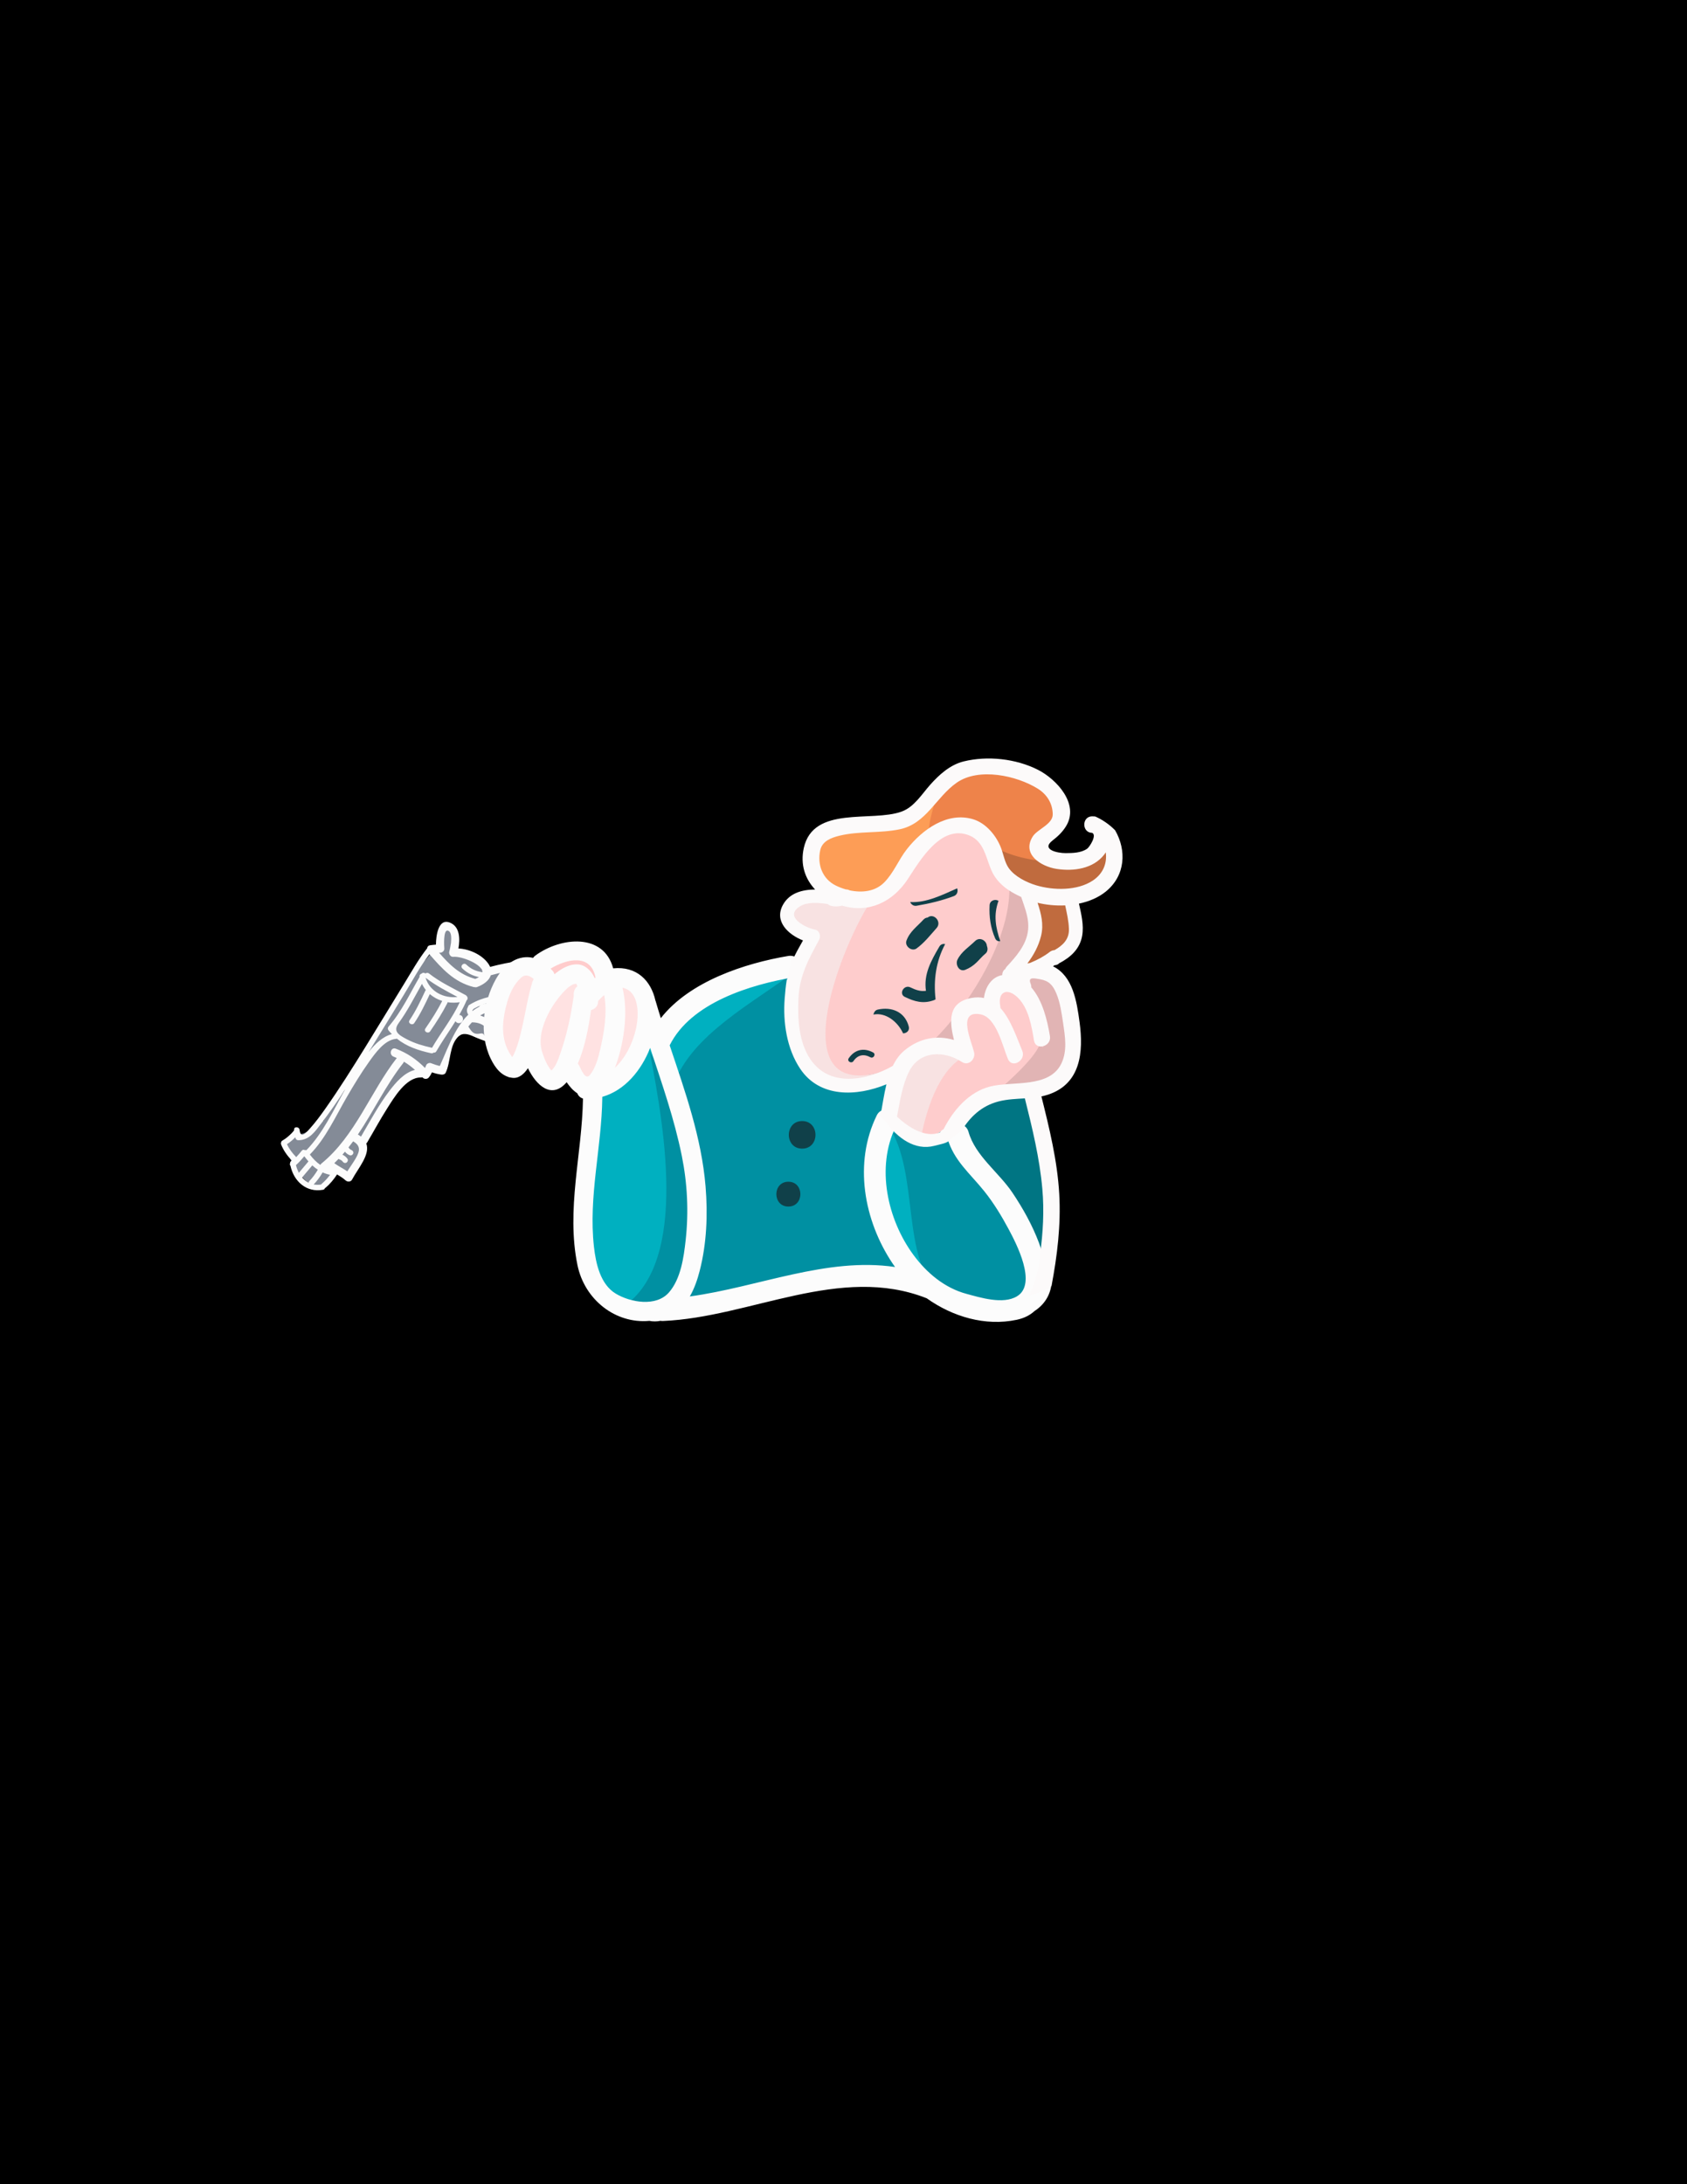 <?xml version="1.0" encoding="utf-8"?>
<!-- Generator: Adobe Illustrator 17.0.0, SVG Export Plug-In . SVG Version: 6.00 Build 0)  -->
<!DOCTYPE svg PUBLIC "-//W3C//DTD SVG 1.1//EN" "http://www.w3.org/Graphics/SVG/1.1/DTD/svg11.dtd">
<svg version="1.1" xmlns="http://www.w3.org/2000/svg" xmlns:xlink="http://www.w3.org/1999/xlink" x="0px" y="0px" width="612px"
	 height="792px" viewBox="0 0 612 792" enable-background="new 0 0 612 792" xml:space="preserve">
<g id="Слой_2">
	<rect width="612" height="792"/>
</g>
<g id="Слой_28">
</g>
<g id="Слой_29">
</g>
<g id="Слой_30">
</g>
<g id="Слой_31">
	<path fill="#848B97" d="M117.25,404.75c-1.166,1.257-2.094,3.219-2.603,5.27c2.11,0.271,2.061,0.029,3.835-0.164
		c0.748-2.871-1.029-2.697-1.732-4.356"/>
	<path fill="#848B97" d="M183.25,350.75c-3.925,0.177-7.651,1.644-10.529,4.232c1.613,2.783,3.219,5.668,4.772,8.192
		c1.9-3.838,3.716-7.863,5.257-11.424"/>
	<path fill="#848B97" d="M117,426c-1.492,1.576-3.198,1.089-2.706,4.206c2.929-0.132,2.917-0.237,5.179-2.408
		c-1.02-0.518-2.39-0.864-3.223-1.548"/>
</g>
<g id="Слой_32">
	<path fill="#848B97" d="M126.167,420.239c-2.047-5.498-9.036-8.095-11.487-13.2c-1.897,2.611-4.582,5.123-7.68,3.841
		c-6.886,1.451-1.441,10.238,1.001,13.858c5.189,7.691,9.37,5.459,13.971-0.876c1.995-2.747,4.275-3.619,3.362-6.623"/>
</g>
<g id="Слой_33">
	<path fill="#848B97" d="M138.243,373.825c4.795,3.813,19.077,4.891,18.833,11.662c-0.192,5.32-5.573,3.867-8.829,5.792
		c-5.739,3.392-10.691,12.751-13.642,18.675c-2.998,6.019-4.059,11.937-7.979,17.565c-7.735-5.638-14.971-10.686-9.02-21.694
		c3.409-6.306,8.303-10.825,12-16.666c3.213-5.076,4.944-10.835,8.638-14.834"/>
</g>
<g id="Слой_34">
	<path fill="#848B97" d="M160.667,337.536c-2.416,10.151-15.864,16.572-17.141,28.641c3.033,0.044,32.639-12.025,31.652-16.137
		c-0.645-2.686-9.267-2.671-11.141-5.383c-2.008-2.906,2.779-6.065-2.379-7.975c-0.378,0.516-0.684,0.999-1.158,1.354"/>
</g>
<g id="Слой_35">
	<path fill="#848B97" d="M177.439,371.764c-1.594-5.968,0.163-12.636,1.388-18.3c-2.145-0.686-3.519-0.714-4.844-2.916
		c-13.145,6.57-27.534,6.896-34.536,18.678c-5.127,8.628-1.86,10.148,6.443,15.483c7.796,5.009,13.214,5.542,16.675-1.797
		c0.042-0.41,0.092-0.819,0.125-1.232c0.048-0.599-0.05-1.25,0.104-1.835c0.318-1.21,1.217-1.844,1.936-2.79
		c0.092-0.121,0.194-0.23,0.3-0.332c0.121-0.185,0.262-0.37,0.445-0.553c0.336-0.336,0.795-0.535,1.318-0.647
		c0.054-0.148,0.129-0.285,0.217-0.415c0.016-0.024,0.032-0.048,0.05-0.072c0.096-0.127,0.204-0.245,0.335-0.343
		c0.004-0.003,0.008-0.004,0.012-0.007c0.123-0.09,0.267-0.159,0.421-0.215c0.04-0.015,0.08-0.028,0.123-0.04
		c0.169-0.048,0.349-0.082,0.552-0.082c0.171,0,0.327,0.022,0.474,0.057c0.04,0.01,0.075,0.025,0.114,0.037
		c0.106,0.032,0.206,0.07,0.299,0.119c0.024,0.013,0.047,0.027,0.07,0.041c0.015,0,0.029-0.004,0.044-0.004
		c1.361,0.04,2.397,0.612,3.343,1.556c0.014,0.014,0.024,0.031,0.037,0.046c0.696,0.146,1.405,0.21,2.12,0.148
		c1.381-0.12,1.972,1.043,1.789,2.114c0.128,0.088,0.257,0.173,0.382,0.269c0.071,0.045,0.137,0.095,0.198,0.149
		c0.016,0.013,0.034,0.024,0.05,0.037c0.038,0.032,0.061,0.066,0.095,0.099c0.009,0.01,0.02,0.019,0.029,0.03
		c0.397,0.393,0.543,0.84,0.498,1.27c1.465,1.641,2.822,3.427,4.546,4.71c0.114,0.085,0.191,0.187,0.279,0.283
		C184.756,381.154,178.649,376.295,177.439,371.764z"/>
</g>
<g id="Слой_21">
	<path fill="#FCFCFC" d="M166.5,368c-1.935,0-1.935,3,0,3S168.435,368,166.5,368z"/>
	<path fill="#FCFCFC" d="M207.5,368.75c-0.013-0.211-0.089-0.374-0.188-0.516c-0.036-0.063-0.086-0.115-0.137-0.169
		c-0.015-0.014-0.027-0.032-0.043-0.044c-0.116-0.107-0.252-0.195-0.432-0.231c-0.062-0.053-0.111-0.112-0.195-0.154
		c-10.979-5.518-24.87-10.203-36.259-3.25c-0.3,0.183-0.432,0.445-0.46,0.715c-0.665,0.966-0.448,2.182,0.314,3.124
		c0.07,0.311,0.261,0.599,0.634,0.739c4.607,1.719,9.042,3.734,13.204,6.364c3.329,4.684,6.201,9.803,11.307,12.785
		c0.704,0.411,1.362-0.126,1.474-0.741C202.842,383.126,207.961,376.523,207.5,368.75z M203.664,368.483
		c-1.271-0.013-2.542-0.03-3.812-0.049c-0.045-0.562-0.075-1.127-0.087-1.696C201.099,367.291,202.393,367.881,203.664,368.483z
		 M197.809,365.951c-0.028,0.094-0.059,0.185-0.059,0.299c0.005,0.721,0.039,1.439,0.091,2.156c-0.747-0.011-1.494-0.019-2.24-0.026
		c-0.197-1.123-0.373-2.25-0.508-3.385C196.006,365.291,196.912,365.612,197.809,365.951z M193.183,365.713
		c0.117,0.888,0.271,1.769,0.422,2.651c-1.322-0.005-2.643,0.007-3.964,0.029c-0.143-0.876-0.286-1.751-0.426-2.627
		c1.262-0.01,2.523-0.016,3.785-0.016C193.07,365.75,193.12,365.724,193.183,365.713z M190.537,363.755
		c-0.543,0.002-1.087,0.009-1.63,0.014c-0.018-0.119-0.037-0.237-0.055-0.356C189.415,363.511,189.977,363.632,190.537,363.755z
		 M187.63,368.437c-0.476,0.015-0.952,0.039-1.428,0.059c-0.041-0.895-0.103-1.787-0.204-2.676c0.4-0.01,0.801-0.024,1.201-0.031
		C187.339,366.671,187.486,367.554,187.63,368.437z M186.802,363.123c0.031,0.225,0.068,0.448,0.101,0.673
		c-0.392,0.008-0.783,0.02-1.175,0.031c-0.045-0.282-0.085-0.564-0.134-0.845C185.996,363.012,186.399,363.076,186.802,363.123z
		 M195.434,385.836c-4.297-2.873-6.865-7.443-9.82-11.59c-0.08-0.113-0.174-0.197-0.273-0.264c-0.076-0.129-0.183-0.247-0.336-0.344
		c-4.149-2.63-8.582-4.644-13.163-6.38c-0.041-0.072-0.07-0.145-0.135-0.213c-0.444-0.465-0.496-0.686,0-1.086
		c0.06-0.048,0.088-0.116,0.129-0.177c3.702-2.106,7.681-2.925,11.722-2.887c0.063,0.333,0.113,0.666,0.168,0.999
		c-0.742,0.031-1.484,0.062-2.226,0.107c-1.281,0.079-1.289,2.08,0,2c0.835-0.052,1.67-0.089,2.505-0.121
		c0.103,0.902,0.164,1.809,0.203,2.719c-0.736,0.045-1.472,0.09-2.208,0.152c-1.275,0.108-1.286,2.109,0,2
		c0.907-0.077,1.815-0.137,2.723-0.188c0.359,0.205,0.834,0.191,1.163-0.054c0.688-0.031,1.376-0.064,2.064-0.083
		c0.206,1.279,0.409,2.558,0.586,3.841c0.176,1.273,2.103,0.729,1.929-0.532c-0.155-1.118-0.33-2.233-0.507-3.347
		c1.335-0.02,2.671-0.028,4.006-0.021c0.381,1.966,0.805,3.925,1.228,5.885H190.5c-1.29,0-1.29,2,0,2h5.112
		c0.141,0.672,0.291,1.342,0.424,2.016c0.25,1.265,2.177,0.728,1.929-0.532c-0.098-0.496-0.212-0.989-0.315-1.484h2.101
		c1.29,0,1.29-2,0-2h-2.526c-0.427-1.954-0.861-3.907-1.25-5.867c0.702,0.008,1.405,0.016,2.107,0.026
		c0.159,0.966,0.372,1.923,0.704,2.857c0.429,1.206,2.362,0.687,1.929-0.532c-0.269-0.756-0.449-1.523-0.592-2.296
		c1.785,0.027,3.571,0.053,5.357,0.062C205.106,376.911,200.642,382.291,195.434,385.836z"/>
	<path fill="#FCFCFC" d="M181.183,375.031c-0.793,0.032-1.198,0.816-0.863,1.505c1.166,2.399,2.544,6.069,1.289,8.609
		c0.852,0.772,0.509,2.058-0.355,2.723c0.048,0.176,0.079,0.357,0.087,0.54c0.097-0.054,0.193-0.107,0.29-0.168
		c3.703-2.34,2.596-7.499,1.115-11.142c6.124,0.831,4.012,8.598,0.312,12.291c0.028,0.02,0.056,0.041,0.084,0.061
		c0.285,0.206,0.572,0.41,0.853,0.621c0.24,0.181,0.475,0.365,0.71,0.551c0.067-0.063,0.141-0.126,0.205-0.189
		C190.096,385.293,190.532,374.649,181.183,375.031z"/>
	<path fill="#FCFCFC" d="M227.241,376.441c-2.056-4.181-6.953-4.845-10.883-3.377c2.194-4.037,3.606-8.565,4.271-13.212
		c0.027-0.192,0.015-0.369-0.016-0.537c-0.045-0.535-0.326-1.046-0.867-1.256c-9.792-12.898-27.757-11.182-41.94-7.461
		c-0.174-0.393-0.392-0.794-0.686-1.208c-2.265-3.188-6.772-5.264-10.809-5.475c0.629-3.513,0.52-7.929-3.104-9.376
		c-4.174-1.666-5.022,4.626-5.062,7.988c-0.699,0.052-1.396,0.124-2.11,0.231c-0.703,0.105-1.033,0.565-1.078,1.088
		c-3.168,4.002-5.704,8.588-8.369,12.919c-4.747,7.716-9.43,15.472-14.205,23.171c-4.627,7.46-9.31,14.902-14.367,22.081
		c-1.744,2.475-3.549,4.921-5.571,7.178c-1.498,1.672-3.384,3.825-3.76,0.51c-0.144-1.266-2.146-1.28-2,0
		c0.006,0.051,0.011,0.093,0.016,0.141c-1.154,1.526-2.623,2.78-4.271,3.745c-0.323,0.189-0.452,0.47-0.467,0.756
		c-0.068,0.178-0.089,0.382,0.007,0.623c0.878,2.22,2.266,4.143,3.923,5.848c-0.379,0.16-0.677,0.514-0.667,1
		c-0.15,0.312-0.06,0.643,0.146,0.903c1.222,5.641,5.788,9.807,11.829,8.697c0.399-0.073,0.602-0.321,0.677-0.61
		c0.089-0.04,0.18-0.075,0.264-0.147c1.621-1.379,2.971-3.033,4.138-4.807c1.084,0.643,2.151,1.311,3.094,2.16
		c0.69,0.621,1.883,0.589,2.356-0.304c2.15-4.057,6.669-9.041,5.147-13.091c0.13-0.107,0.251-0.237,0.353-0.409
		c2.415-4.083,4.659-8.256,7.208-12.26c2.482-3.899,6.861-11.363,12.247-11.247c0.206,0.004,0.385-0.032,0.547-0.089
		c0.047,0.051,0.096,0.098,0.142,0.149c0.521,0.582,1.601,0.589,2.121,0c0.525-0.595,0.888-1.245,1.217-1.929
		c1.078,0.373,2.128,0.651,3.323,0.814c0.576,0.079,1.239-0.035,1.588-0.553c2.008-4.034,1.253-10.076,4.733-13.306
		c1.618-1.502,3.757-0.722,5.486,0.064c0.764,0.347,1.544,0.662,2.33,0.961c0.008-0.001,0.015-0.001,0.023-0.003
		c0.004,0.006,0.008,0.01,0.012,0.016c1.89,0.718,3.812,1.368,5.678,2.141c0.933-4.939-1.897-9.209-6.678-10.092
		c0.814-0.605,1.685-1.109,2.625-1.479c0.279-0.11,0.489-0.278,0.648-0.474c12.207-2.759,15.975,13.875,25.636,18.293
		c0.217,0.144,0.487,0.235,0.817,0.235c0.13,0,0.249-0.016,0.362-0.041c0.208-0.007,0.425-0.057,0.645-0.164
		c2.394-1.162,4.51-2.637,6.374-4.345c-0.513,6.857,7.918,11.796,14.04,7.343C228.051,385.557,229.219,380.463,227.241,376.441z
		 M159.683,345.453c0.767-0.007,1.567-0.679,1.5-1.5c-0.057-0.704-0.422-6.868,1.226-6.522c2.286,0.479,0.883,6.494,0.577,7.624
		c-0.234,0.865,0.456,2.003,1.446,1.899c3.062-0.322,10.751,2.79,10.6,5.618c-0.105-0.054-0.217-0.101-0.35-0.118
		c-2.114-0.274-4.013-1.236-5.543-2.707c-0.93-0.893-2.346,0.519-1.414,1.414c1.716,1.649,3.745,2.681,6.03,3.138
		c-0.364,0.228-0.805,0.449-1.348,0.657c-5.729-1.52-9.432-5.276-13.12-9.494C159.42,345.462,159.551,345.45,159.683,345.453z
		 M104.112,414.887c1.106-0.724,2.116-1.565,3.022-2.517c0.027,0.111,0.054,0.222,0.085,0.348c0.108,0.43,0.528,0.734,0.964,0.734
		c4.056,0,6.118-3.169,8.472-6.235c3.037-3.957,5.858-8.082,8.587-12.266c-4.24,7.607-8.143,16.049-14.121,22.136
		c-0.185-0.084-0.386-0.097-0.579-0.067c-0.333-0.187-0.746-0.173-1.066,0.225c-0.647,0.805-1.317,1.593-2.023,2.347
		c-0.025-0.032-0.033-0.066-0.063-0.097C106.068,418.149,104.888,416.619,104.112,414.887z M108.431,425.253
		c-0.463-0.856-0.824-1.791-1.066-2.771c1.095-0.99,2.091-2.085,3.032-3.223c0.477,0.656,0.983,1.276,1.507,1.871
		C110.749,422.507,109.584,423.875,108.431,425.253z M111.958,428.844c-0.902-0.463-1.7-1.104-2.371-1.891
		c0.017-0.018,0.037-0.023,0.054-0.043c1.211-1.451,2.439-2.889,3.653-4.338c0.63,0.583,1.299,1.109,2.005,1.574
		c-0.882,1.479-1.857,2.862-3.073,4.1C112.042,428.433,111.974,428.64,111.958,428.844z M116.726,429.246
		c-0.096,0.082-0.151,0.171-0.204,0.261c-0.973,0.162-1.875,0.133-2.717-0.029c1.263-1.319,2.309-2.791,3.24-4.357
		c0.843,0.386,1.74,0.683,2.698,0.873C118.856,427.18,117.864,428.278,116.726,429.246z M129.098,419.94
		c-0.943,1.658-2.093,3.181-3.104,4.794c-1.54-1.047-3.214-1.862-4.729-2.957c0.534-0.508,1.047-1.033,1.556-1.562
		c0.095,0.082,0.207,0.154,0.347,0.202c0.481,0.164,0.855,0.363,1.152,0.79c0.311,0.447,0.87,0.651,1.368,0.359
		c0.442-0.259,0.671-0.92,0.359-1.368c-0.498-0.716-1.09-1.169-1.834-1.499c0.317-0.357,0.614-0.729,0.923-1.093
		c0.461,0.579,1.054,1.038,1.782,1.311c0.511,0.191,1.095-0.208,1.23-0.698c0.154-0.561-0.188-1.039-0.698-1.23
		c-0.417-0.156-0.815-0.546-1.004-0.961c0.567-0.714,1.125-1.436,1.662-2.174C130.904,415.446,130.572,417.348,129.098,419.94z
		 M141.249,395.577c-3.943,5.215-6.99,10.951-10.29,16.569c-0.331-0.26-0.705-0.513-1.123-0.758
		c5.698-8.441,10.149-17.9,16.408-25.874c0.138-0.175,0.227-0.36,0.281-0.546c1.438,0.859,2.761,1.867,4.018,2.983
		C146.646,388.907,143.557,392.524,141.249,395.577z M178.02,377.848c-0.939-0.747-1.829-1.474-2.473-2.65
		c-0.223-0.406-0.698-0.555-1.129-0.46c-2.652,0.584-3.336-0.676-4.514-2.496c0.413-0.545,0.85-1.054,1.302-1.539
		C175.672,370.648,178.416,373.798,178.02,377.848z M203.032,382.33c-10.566-5.403-13.528-22.41-28.248-18.074
		c-0.482,0.142-0.781,0.444-0.933,0.802c-7.672,3.862-10.913,14.024-14.293,21.468c-1.098-0.242-2.119-0.585-3.226-1.02
		c-0.568-0.224-1.444,0.129-1.694,0.689c-0.151,0.339-0.295,0.701-0.451,1.058c-3.048-3.084-6.448-5.432-10.605-6.997
		c-1.814-0.683-2.59,2.218-0.797,2.893c0.396,0.149,0.777,0.317,1.157,0.484c-9.576,12.316-15.007,28.213-27.319,38.259
		c-0.196,0.16-0.328,0.336-0.409,0.517c-1.456-0.992-2.706-2.313-3.812-3.77c5.734-5.785,9.387-13.93,13.431-20.878
		c2.525-4.338,5.125-8.636,8.043-12.723c2.203-3.085,5.626-7.989,9.806-8.336c0.108-0.009,0.193-0.048,0.283-0.082
		c3.542,2.846,7.779,4.274,12.451,5.296c0.37,0.081,0.666-0.04,0.884-0.243c0.363,0.071,0.755-0.049,0.995-0.467
		c3.589-6.237,8.157-11.802,10.977-18.467c0.515-0.403,0.443-1.201,0.009-1.584c-0.08-0.12-0.187-0.231-0.345-0.317
		c-4.51-2.477-9.232-4.645-13.298-7.844c-0.439-0.346-0.956-0.266-1.316-0.004c-0.38-0.314-0.956-0.376-1.347,0.034
		c-0.481,0.13-0.897,0.563-0.759,1.193c0.001,0.003,0.002,0.006,0.003,0.009c-3.579,6.139-6.54,12.609-11.245,18.018
		c-0.385,0.443-0.364,0.969,0,1.414c0.382,0.467,0.779,0.9,1.184,1.316c-3.248,0.851-6.028,3.454-8.393,6.484
		c4.26-6.848,8.456-13.735,12.663-20.615c3.01-4.922,5.846-10.222,9.367-14.841c4.587,5.294,8.911,10.088,15.986,11.895
		c0.15,0.038,0.291,0.048,0.426,0.046c0.251,0.077,0.543,0.075,0.871-0.046c2.346-0.868,4.372-2.344,4.972-4.264
		c12.968-3.48,30.6-5.9,39.509,6.476C216.016,369.352,211.571,377.89,203.032,382.33z M154.484,358.977
		c-0.058,0.067-0.12,0.126-0.165,0.221c-1.723,3.69-3.463,7.369-5.75,10.75c-0.725,1.072,1.009,2.071,1.727,1.009
		c2.235-3.304,3.947-6.894,5.632-10.499c1.301,1.129,2.842,1.968,4.505,2.494c-1.791,3.481-3.894,6.774-6.113,9.996
		c-0.734,1.065,1.001,2.064,1.727,1.009c2.274-3.301,4.431-6.674,6.25-10.25c0.052-0.101,0.065-0.199,0.083-0.297
		c1.443,0.234,2.937,0.224,4.419-0.005c-2.734,5.873-6.82,10.944-10.073,16.533c-3.185-0.705-6.21-1.567-9.124-3.092
		c-3.139-1.643-5.121-2.945-2.948-5.924c3.257-4.465,5.716-9.393,8.426-14.186C153.468,357.55,153.939,358.299,154.484,358.977z
		 M154.384,354.527c3.588,2.792,7.602,4.851,11.591,6.983C160.958,362.081,155.942,359.575,154.384,354.527z M215.808,378.013
		c-0.661-0.34-1.052-0.942-1.603-1.484c0.244-0.338,0.474-0.685,0.704-1.033c0.294,0.37,0.595,0.734,0.879,1.115
		C216.172,377.129,216.071,377.573,215.808,378.013z M221.597,387.542c-5.682,2.388-10.929-3.442-8.7-8.823
		c0.089-0.215,0.097-0.408,0.05-0.573c0.01-0.012,0.02-0.022,0.03-0.034c0.519,0.506,0.948,1.024,1.492,1.424
		c-0.01,0.057-0.036,0.103-0.037,0.167c-0.039,2.414,0.579,6.054,3.703,6.02c2.088-0.023,4.053-1.754,4.949-3.536
		c0.616-1.226,0.834-2.762,0.019-3.957c-1.122-1.646-3.327-1.98-5.17-2.026c-0.026-0.001-0.044,0.011-0.069,0.012
		c-0.19-0.465-0.499-0.884-0.835-1.286c3.563-1.432,7.427-0.35,8.901,3.463C227.277,381.875,224.877,386.163,221.597,387.542z
		 M216.445,380.143c0.229-0.066,0.426-0.206,0.602-0.436c0.362-0.473,0.677-0.976,0.86-1.511c0.01,0,0.016,0.006,0.026,0.006
		c0.889,0.022,1.346,0.052,2.195,0.303c0.116,0.034,0.229,0.076,0.342,0.119c0.026,0.015,0.232,0.105,0.279,0.13
		c0.111,0.058,0.217,0.125,0.321,0.195c0.006,0.004,0.015,0.011,0.023,0.017c0.045,0.038,0.089,0.076,0.131,0.116
		c0.05,0.047,0.094,0.1,0.139,0.152c0.03,0.044,0.098,0.135,0.121,0.175c0.02,0.034,0.038,0.07,0.055,0.105
		c0.035,0.095,0.063,0.193,0.086,0.292c0.004,0.019,0.006,0.027,0.01,0.04c0.001,0.01,0,0.015,0.002,0.03
		c0.008,0.098,0.007,0.197,0.004,0.295c-0.001,0.033-0.008,0.101-0.015,0.157c-0.017,0.094-0.036,0.188-0.06,0.281
		c-0.027,0.103-0.06,0.204-0.095,0.304c-0.014,0.04-0.03,0.08-0.045,0.12c-0.099,0.22-0.217,0.431-0.345,0.635
		c-0.061,0.097-0.127,0.192-0.193,0.286c-0.012,0.017-0.024,0.033-0.036,0.049c-0.019,0.024-0.042,0.053-0.056,0.071
		c-0.16,0.196-0.335,0.38-0.517,0.556c-0.084,0.081-0.171,0.158-0.259,0.234c-0.041,0.035-0.082,0.069-0.124,0.103
		c-0.192,0.144-0.394,0.274-0.603,0.392c-0.095,0.054-0.193,0.103-0.292,0.15c-0.019,0.009-0.028,0.014-0.039,0.019
		c-0.017,0.006-0.036,0.013-0.066,0.024c-0.199,0.075-0.406,0.127-0.615,0.164c-0.015,0.001-0.027,0.001-0.049,0.003
		c-0.095,0.006-0.191,0.005-0.286,0c-0.017-0.001-0.023-0.001-0.036-0.001c-0.009-0.002-0.012-0.003-0.024-0.005
		c-0.092-0.018-0.181-0.045-0.27-0.075c-0.002-0.001-0.002-0.001-0.004-0.001c-0.015-0.009-0.031-0.018-0.058-0.032
		c-0.051-0.027-0.097-0.062-0.145-0.094c-0.039-0.034-0.131-0.11-0.165-0.145c-0.035-0.035-0.067-0.072-0.099-0.109
		c-0.066-0.092-0.125-0.188-0.18-0.286c-0.021-0.036-0.082-0.168-0.114-0.233c-0.104-0.261-0.184-0.532-0.247-0.805
		c-0.039-0.169-0.068-0.34-0.095-0.51c-0.002-0.011-0.002-0.013-0.004-0.022c-0.002-0.016-0.004-0.042-0.009-0.083
		c-0.011-0.098-0.019-0.196-0.028-0.294C216.444,380.73,216.447,380.437,216.445,380.143z"/>
</g>
<g id="Слой_37">
	<path fill="#FFCCCC" d="M200,346.5c-11.774,9.823,8.851,20.785,17.384,12.75c10.528-9.914-10.676-14.531-18.884-12.75"/>
</g>
<g id="Слой_38">
	<path fill="#FFE2E2" d="M194.5,351.5c-20.396-1.996-18.734,39.653-4.004,32.443c9.551,7.841,27.794,14.562,38.626,2.691
		c10.858-11.9,5.558-40.849-14.645-29.574c-5.761-2.044-14.022-3.495-19.976-5.06"/>
</g>
<g id="Слой_22">
	<path fill="#007583" d="M341,398.5c-13.115,19.07,16.022,63.516,38.913,58.915c5.46-19.862,0.077-52.94-10.863-69.961
		c-10.869,3.575-23.686,8.363-33.55,13.546"/>
</g>
<g id="Слой_23">
	<path fill="#00B0C0" d="M324.5,406.5c11.492,17.337,16.413,36.153,10.21,56.488c-47.088-1.537-33.461-87.47-8.21-54.988"/>
</g>
<g id="Слой_24">
	<path fill="#0090A2" d="M322.5,408.5c11.184,17.378,4.109,47.177,18.391,61.085c17.473,17.017,37.29,2.867,32.26-19.223
		c-4.582-20.124-23.17-28.692-34.297-43.323c-4.807,3.403-13.786,3.5-15.353,3.961"/>
</g>
<g id="Слой_26">
	<path fill="#0090A2" d="M328.468,460.398c-19.296-18.898-8.571-57.892-1.392-80.805c-15.712-10.382-26.125-21.108-45.076-28.405
		l1.5-2.03c-18.077,4.519-35.013,12.312-42.998,29.433c-5.705,12.231-16.734,76.873-5.86,90.191
		c5.285,6.474,19.412,6.949,34.618,5.108c0.117-0.387,0.361-0.751,0.782-1.03c4.377-2.901,9.54-3.136,14.628-2.832
		c0.019-0.936,0.628-1.881,1.831-1.927c6.304-0.24,12.82-3.167,19.108-1.666c3.603-0.984,6.663-1.888,8.928-2.596
		c4.495-1.405,9.733-0.732,14.48-1.623C328.824,461.994,328.076,460.671,328.468,460.398z"/>
</g>
<g id="Слой_27">
	<path fill="#00B0C0" d="M288,352.5c-14.313,10.927-37.126,22.565-43.639,40.836C225.056,366.627,265.216,355.714,285,354.5"/>
</g>
<g id="Слой_18">
	<path fill="#00B0C0" d="M235.574,375.725c-3.887,3.66-8.19,7.888-10.574,12.775l0.5,0.5c-7.742,3.481-12.356,11.75-14.483,21.886
		c0.334,0.405,0.497,0.955,0.314,1.619c-1.614,5.828-0.518,11.567-0.432,17.495c0.013,0.874-0.465,1.43-1.083,1.68
		c2.09,30.419,19.23,60.985,39.196,35.332C264.556,447.039,246.683,393.365,235.574,375.725z"/>
</g>
<g id="Слой_25">
	<path fill="#0090A2" d="M235,377.5c4.491,24.22,15.644,76.314-6.947,94.875c29.144,19.547,37.883-22.016,36.336-43.88
		c-2.412-34.07-20.099-26.368-29.889-49.995"/>
</g>
<g id="Слой_20">
	<path fill="#104049" d="M291,406.5c-6.449,0-6.449,10,0,10S297.449,406.5,291,406.5z"/>
	<path fill="#104049" d="M286,428.5c-5.804,0-5.804,9,0,9S291.804,428.5,286,428.5z"/>
	<path fill="#FCFCFC" d="M381.5,463c-0.108-1.59-1.065-2.608-2.235-3.072c-0.418-3.244-1.294-6.453-2.335-9.22
		c-2.425-6.449-5.813-12.521-9.646-18.232c-4.971-7.407-13.47-13.354-15.928-22.04c-1.402-4.956-9.122-2.847-7.714,2.127
		c2.342,8.278,8.317,12.974,13.48,19.445c3.377,4.232,6.238,8.934,8.786,13.7c2.769,5.18,10.463,19.853,3.03,24.337
		c-5.049,3.046-13.268,0.476-18.376-0.903c-7.899-2.132-14.37-7.579-19.161-14.067c-9.479-12.837-13.684-31.757-6.448-46.557
		c2.257-4.615-4.642-8.672-6.908-4.038c-8.434,17.25-4.671,38.047,5.732,53.614c0.3,0.448,0.609,0.893,0.926,1.332
		c-24.767-3.677-49.602,7.277-74.453,10.673c1.693-2.931,2.808-6.277,3.593-9.336c2.539-9.899,2.952-20.421,2.117-30.556
		c-1.458-17.684-7.418-34.415-13.02-51.169c0.004-0.008,0.009-0.013,0.013-0.021c7.702-15.462,29.335-22.003,45.109-24.662
		c5.079-0.856,2.918-8.564-2.127-7.714c-15.687,2.643-35.745,9.169-46.205,22.54c-0.639-2.034-1.265-4.071-1.857-6.113
		c-0.027-0.092-0.069-0.165-0.101-0.251c-1.612-7.267-6.804-12.547-15.324-11.686c-3.446-12.873-18.955-11.424-28.217-4.654
		c-0.348,0.254-0.611,0.547-0.833,0.854c-5.091-1.195-10.183,1.805-13.492,7.688c-4.732,8.411-6.16,20.003-1.918,28.81
		c1.636,3.398,3.983,6.548,7.928,7.003c2.4,0.277,4.282-1.5,5.606-3.498c2.997,6.228,8.589,11.449,14.044,5.084
		c1.055,1.556,2.332,3.027,3.843,3.998c0.358,0.884,1.051,1.621,2.081,1.927c-0.315,20.232-6.157,40.119-2.007,60.371
		c2.586,12.622,13.856,21.382,26.093,20.237c1.363,0.267,2.724,0.262,4.035-0.018c0.277,0.049,0.568,0.078,0.887,0.065
		c31.684-1.317,64.315-20.64,95.681-8.237c9.445,6.71,21.265,10.219,32.656,7.802c2.752-0.584,4.861-1.697,6.457-3.172
		C379.4,472.743,381.866,468.371,381.5,463z M193.125,356.07c-1.73,5.723-2.568,11.715-3.961,17.526
		c-0.659,2.747-1.366,5.573-2.513,8.163c-0.234,0.528-0.498,1.055-0.818,1.54c-0.094-0.12-0.2-0.26-0.33-0.442
		c-4.158-5.814-3.359-13.195-1.443-19.686c0.941-3.187,2.455-6.323,4.91-8.607c1.614-1.503,3.282-0.753,4.679,0.454
		C193.436,355.319,193.249,355.658,193.125,356.07z M225.82,358.16c2.973,0.596,4.531,2.938,5.162,5.904
		c0.015,0.277,0.055,0.564,0.143,0.867c0.011,0.036,0.022,0.073,0.032,0.109c0.365,2.59,0.112,5.536-0.487,8.185
		c-1.129,4.994-3.727,10.36-7.609,13.978C226.294,378.88,228.043,367.188,225.82,358.16z M216.038,354.479
		c-0.101,0.067-0.209,0.126-0.308,0.196c-0.675-1.554-1.692-2.935-3.222-3.99c-3.471-2.391-8.066-0.089-10.877,2.177
		c-0.156,0.126-0.306,0.267-0.46,0.397c-0.142-0.422-0.359-0.839-0.697-1.235c-0.242-0.283-0.486-0.55-0.732-0.807
		C205.802,347.597,214.369,345.771,216.038,354.479z M208.152,360.962c-0.006,0.039-0.022,0.068-0.027,0.107
		c-0.939,6.985-2.45,13.979-4.764,20.641c-0.67,1.93-1.615,4.991-3.308,6.428c-0.134-0.109-0.342-0.31-0.638-0.729
		c-1.261-1.791-2.109-3.959-2.757-6.033c-2.101-6.726,2.306-15.141,6.463-20.178c1.281-1.552,3.664-4.289,5.67-4.465
		c0.323-0.028,0.246-0.135,0.553,0.642c0.035,0.089,0.06,0.181,0.092,0.271C208.43,358.407,208.009,359.724,208.152,360.962z
		 M210.022,386.233c-0.121-0.227-0.258-0.422-0.402-0.601c2.619-5.987,3.892-13.051,4.795-19.37c1.39-0.334,2.575-1.413,2.585-3.262
		c0-0.026,0-0.052,0-0.078c0.754-0.799,1.435-1.517,2.196-2.105c1.182,6.412-0.049,13.701-1.463,19.716
		c-0.725,3.082-1.661,6.706-3.7,9.223C212.327,391.862,210.866,387.814,210.022,386.233z M248.739,449.687
		c-0.692,6.271-1.764,14.038-6.066,18.961c-4.642,5.311-13.996,3.633-19.317,0.417c-5.606-3.388-7.213-11.004-7.885-16.989
		c-2.048-18.24,2.804-35.94,3.029-54.075c0.001-0.097-0.018-0.18-0.024-0.273c8.218-2.33,14.216-9.633,17.379-17.755
		c4.276,12.928,8.786,25.78,11.488,39.161C249.377,429.206,249.866,439.475,248.739,449.687z"/>
</g>
<g id="Слой_8">
	<path fill="#E1B4B4" d="M377,373.667c-4.931,7.317-12.17,14.429-16.316,22.292c19.037-2.038,32.23-6.492,27.067-29.039
		c-1.393-6.083-6.715-19.881-15.249-13.401c-5.253,3.989,1.282,21.164-0.834,28.148"/>
</g>
<g id="Слой_9">
	<path fill="#FECCCC" d="M377.333,377.333c0.869,7.377-37.877,38.028-44.532,35.942c-5.026-16.403-0.64-18.877,8.142-29.356
		c1.607-1.918,5.713-0.916,7.473-3.553c2.033-3.047-2.427-6.922-0.416-9.717c7.186-9.987,23.172-21.017,29.389-0.568
		c0.912,2.999,1.001,6.736,0.944,9.918"/>
</g>
<g id="Слой_10">
	<path fill="#F8E2E2" d="M349.333,383.333c-9.297,5.477-13.413,19.751-15.39,29.941c-28.406-6.441,1.037-45.574,15.39-29.607"/>
</g>
<g id="Слой_11">
	<path fill="#E1B4B4" d="M363.667,318.333c-5.095,20.884-22.543,39.211-27.282,60.616c3.075,1.087,9.197,1.573,12.127,1.005
		c-1.09-5.47-1.505-11.076,1.171-15.995c16.552,6.323,38.447-40.562,14.651-44.627"/>
</g>
<g id="Слой_13">
	<path fill="#F8E2E2" d="M321.667,325c-12.271,12.031-16.009,26.88-19.325,43.409c-3.06,15.25,4.717,27.727,22.356,17.7
		c-0.057,0.13-0.134,1.507-0.082,1.564c-8.328,3.251-18.25,5.615-26.008,3.074c-9.91-3.246-9.456-6.591-11.017-16.122
		c-1.346-8.218-0.976-15.776,1.391-23.958c0.615-2.126,4.487-7.632,4.033-9.658c-0.802-3.576-5.647-2.773-7.023-5.678
		c-7.274-15.358,28.245-10.612,34.673-10.331"/>
</g>
<g id="Слой_12">
	<path fill="#FECCCC" d="M316.667,325.667c-11.222,15.849-36.427,79.142,8.724,61.099c21.409-8.555,60.384-68.232,29.084-85.51
		c-17.747-9.796-27.274,17.208-37.808,25.077"/>
</g>
<g id="Слой_16">
	<path fill="#FD9D56" d="M345,283c-7.091,3.991-6.65,11.385-3.941,18.341c-11.454,8.426-20.526,35.225-40.044,21.873
		c-4.621-3.161-9.621-13.402-5.938-18.855c4.73-7.003,22.576-4.597,29.995-6.932c5.213-1.641,11.363-4.214,14.595-9.094"/>
</g>
<g id="Слой_15">
	<path fill="#EE834A" d="M340,286.667c-0.732,5.389-3.431,10.705-2.958,16.298c13.236-5.964,17.621-1.782,24.319,9.053
		c3.552,5.747,2.872,7.935,10.367,8.649c7.02,0.669,11.996-3.115,14.88-8.932c-10.006,1.966-8.013-5.387-6.513-10.391
		c1.791-5.975,5.372-6.868,0.499-14.32c-7.976-12.198-33.006-11.99-40.927,0.643"/>
</g>
<g id="Слой_14">
	<path fill="#C06B3E" d="M359.667,306.333c9.267,6.699,33.734,9.436,41.758,0.428c2.587,26.496-35.45,21.378-40.091,1.572"/>
	<path fill="#C06B3E" d="M372.667,323c3.345,10.142,1.871,20.39-2.957,29.282c15.335-6.687,21.09-6.605,19.597-25.912
		c-5.429-0.305-11.191-0.997-16.307-2.369"/>
</g>
<g id="Слой_3">
	<path fill="#104049" d="M336.529,332.709c-0.531,0.029-1.07,0.254-1.547,0.773c-2.309,2.517-4.917,4.259-6.143,7.603
		c-0.729,1.989,1.928,4.091,3.672,2.823c2.842-2.065,4.938-4.79,7.256-7.391C341.81,334.226,338.686,330.897,336.529,332.709z"/>
	<path fill="#104049" d="M358.013,342.983c-0.099-1.856-2.539-3.452-4.28-1.751c-2.244,2.193-4.976,3.84-6.391,6.756
		c-0.846,1.744,0.58,4.561,2.823,3.672c1.555-0.616,2.835-1.455,4.045-2.613c1.126-1.078,2.089-2.296,3.308-3.28
		C358.331,345.112,358.414,343.91,358.013,342.983z"/>
	<path fill="#104049" d="M329.679,372.218c-1.402-5.306-6.118-7.237-11.21-6.147c-0.646,0.138-1.053,0.495-1.263,0.938
		c-0.184,0.258-0.291,0.561-0.342,0.876c4.527-0.895,8.913,2.726,10.749,6.81C328.815,374.713,330.079,373.734,329.679,372.218z"/>
	<path fill="#104049" d="M362.836,341.171c-1.653-4.972-2.446-9.274-0.667-14.343c0.022-0.063,0.054-0.113,0.08-0.171
		c-1.134-0.754-3.158-0.223-3.249,1.593c-0.209,4.179,0.344,8.164,2.023,12.009c0.393,0.901,1.139,1.157,1.854,1.003
		C362.864,341.231,362.847,341.205,362.836,341.171z"/>
	<path fill="#104049" d="M330.198,327.086c0.347,0.849,1.189,1.538,2.334,1.343c4.609-0.787,9.119-1.848,13.5-3.5
		c1.285-0.485,1.573-1.825,1.195-2.82C341.968,324.45,336.031,327.443,330.198,327.086z"/>
	<path fill="#104049" d="M342.872,342.34c-0.754-0.184-1.59,0.033-2.099,0.901c-3.093,5.276-5.739,10.073-4.861,16.035
		c-1.959,0.276-3.625-0.265-5.653-1.252c-2.309-1.124-4.338,2.325-2.019,3.454c3.547,1.727,6.713,2.589,10.541,1.202
		c0.228-0.083,0.435-0.199,0.621-0.336C338.6,355.428,339.552,348.527,342.872,342.34z"/>
	<path fill="#FCFAFA" d="M404.535,301.064c-2.062-2.113-4.645-3.873-7.17-4.984c-0.272-0.047-0.533-0.062-0.781-0.046
		c-0.112-0.011-0.215-0.033-0.334-0.033c-3.855,0-3.867,5.951-0.041,5.996c1.816,0.858-0.959,5.129-1.793,5.731
		c-2.156,1.557-5.328,1.617-7.86,1.625c-2.798,0.009-9.067-1.244-4.691-4.607c1.923-1.478,3.584-3.068,4.859-5.14
		c4.982-8.094-3.52-17.101-10.165-20.465c-7.998-4.05-18.284-5.187-26.974-3.044c-4.892,1.206-8.864,4.791-12.118,8.444
		c-3.096,3.476-5.83,8.095-10.396,9.75c-10.814,3.92-32.003-2.304-35.467,13.17c-1.345,6.007,0.46,11.22,4.094,15.076
		c-4.633,0.044-9.214,1.232-11.605,5.452c-3.423,6.041,1.847,10.904,7.211,13.019c-1.34,2.365-2.684,4.722-3.804,7.204
		c-0.116-0.089-0.244-0.169-0.373-0.248l-1.154,5.77c-0.025,0.124-0.073,0.235-0.111,0.352c-0.095,0.456-0.245,0.897-0.462,1.304
		c-0.36,2.182-0.562,4.397-0.733,6.589c-0.675,8.66,0.72,18.218,5.614,25.55c7.077,10.603,20.523,10.1,31.294,5.641
		c-0.946,3.858-1.476,7.851-2.163,11.265c-0.106,0.063-0.198,0.151-0.295,0.229c0.894,0.672,1.71,1.497,2.419,2.434
		c4.113,5.441,10.256,10.244,17.447,8.382c3.941-1.02,4.637-0.879,6.827-3.146c0.867-0.898,1.844-1.552,2.885-2.049
		c3.12-5.255,7.381-9.323,13.634-10.915c3.107-0.791,6.289-0.891,9.462-1.093c2.709,10.842,5.358,21.681,6.344,32.842
		c0.704,7.979,0.246,15.849-0.815,23.677c-0.317,4.833-1.524,9.727-3.784,14.609c-0.078,0.169-0.173,0.324-0.264,0.483
		c2.865-0.811,5.625-1.997,8.196-3.585c2.084-11.057,3.441-22.074,2.796-33.402c-0.684-11.993-3.563-23.721-6.467-35.336
		c0.781-0.163,1.559-0.361,2.331-0.612c12.033-3.909,12.949-15.624,11.518-26.249c-1.03-7.65-2.404-16.748-9.646-20.32
		c0.189-0.123,0.373-0.26,0.56-0.388c0.733-0.015,1.292-0.291,1.683-0.707c4.15-2.161,7.503-5.184,8.34-9.983
		c0.667-3.823-0.316-7.827-1.172-11.642c3.643-0.762,7.048-2.18,9.762-4.385C408.329,317.46,408.723,308.284,404.535,301.064z
		 M323.894,386.484c-9.537,5.419-23.03,7.91-29.964-2.478c-4.201-6.294-4.608-14.729-4.265-22.028
		c0.391-8.304,3.674-14.122,7.494-21.215c0.718-1.333,0.149-3.348-1.494-3.672c-3.532-0.698-11.438-4.734-5.415-8.481
		c2.658-1.654,6.87-1.269,10.015-0.817c0.272,0.268,0.619,0.489,1.07,0.62c1.358,0.392,2.78,0.332,4.131-0.028
		c9.676,2.903,18.416-1.343,23.831-9.572c4.469-6.791,12.186-20.234,22.546-15.789c5.181,2.223,5.824,8.08,7.825,12.589
		c2.13,4.8,6.209,7.541,10.803,9.645c1.377,4.218,3.141,8.174,2.375,12.799c-0.814,4.911-4.35,8.914-7.613,12.427
		c-0.261,0.281-0.432,0.579-0.541,0.882c-0.753,0.472-1.124,1.337-1.104,2.203c-3.825,0.688-6.125,4.204-6.643,8.31
		c-1.352-0.289-2.839-0.323-4.492-0.019c-8.767,1.607-7.988,8.613-6.382,15.247c-6.137-1.855-12.535-0.702-17.942,3.775
		C326.305,382.389,324.95,384.324,323.894,386.484z M383.193,360.177c1.437,3.41,1.945,7.243,2.485,10.876
		c0.717,4.822,1.563,10.057-0.657,14.611c-4.403,9.034-17.78,6.26-25.806,8.304c-7.764,1.977-13.435,8.627-16.93,15.521
		c-0.551,0.235-0.966,0.628-1.246,1.104c-5.32,2.25-11.707-1.984-15.625-5.689c1.068-5.54,1.844-11.248,4.37-16.341
		c3.826-7.715,12.817-7.643,19.2-3.473c2.353,1.537,4.914-0.977,4.407-3.388c-0.855-4.066-6.398-15.467,2.247-13.912
		c5.877,1.057,8.071,11.635,10.02,16.224c1.508,3.551,6.675,0.49,5.181-3.028c-1.994-4.697-4.12-11.303-7.892-15.452
		c-0.004-0.188-0.016-0.38-0.056-0.581c-1.093-5.575,2.696-6.906,6.461-3.098c3.844,3.888,4.897,10.284,5.754,15.443
		c0.632,3.81,6.414,2.189,5.786-1.595c-0.94-5.663-2.648-12.979-6.777-17.681c0.036-0.399-0.024-0.839-0.223-1.319
		c-1.05-2.53,1.132-2.014,3.402-1.624C380.509,355.629,381.933,357.187,383.193,360.177z M382.54,344.526
		c-0.629,0.019-1.261,0.281-1.807,0.707c-2.067,1.611-4.476,2.871-6.897,3.857c-0.045,0.018-0.085,0.043-0.129,0.063
		c-0.339,0.057-0.675,0.123-1.001,0.206c2.233-2.979,4.022-6.197,4.961-9.974c1.055-4.241,0.012-8.133-1.26-12.031
		c3.158,0.767,6.603,1.112,10.018,0.943c0.607,2.853,1.277,5.707,1.354,8.628C387.878,340.661,385.486,342.86,382.54,344.526z
		 M396.449,319.289c-5.688,3.788-14.393,3.587-20.591,1.716c-3.509-1.06-7.764-3.193-9.919-6.238
		c-1.457-2.06-1.892-4.926-2.775-7.261c-1.672-4.422-5.398-8.986-10.067-10.42c-9.442-2.901-18.57,3.763-24.13,10.862
		c-3.037,3.877-4.72,8.527-8.238,12.063c-3.283,3.3-8.091,3.779-12.519,2.826c-0.403-0.224-0.859-0.339-1.317-0.328
		c-1.3-0.368-2.552-0.847-3.697-1.412c-4.871-2.406-6.784-7.685-5.633-12.827c0.742-3.313,4.019-4.518,6.955-5.235
		c7.12-1.738,14.671-0.828,21.862-2.327c9.696-2.022,13.166-11.663,20.711-16.915c8.011-5.577,21.743-2.576,29.388,2.186
		c3.32,2.068,5.382,5.341,5.427,9.29c0.04,3.619-5.553,5.373-7.249,8.039c-4.089,6.43,2.917,10.878,8.677,11.763
		c6.139,0.944,13.277-0.051,17.259-5.206c0.195-0.252,0.374-0.519,0.544-0.794C401.655,312.874,400.318,316.712,396.449,319.289z"/>
	<path fill="#104049" d="M316.755,381.637c-3.372-1.841-6.71-1.08-8.868,2.109c-0.725,1.071,1.008,2.071,1.727,1.009
		c1.538-2.272,3.759-2.687,6.132-1.391C316.878,383.982,317.887,382.255,316.755,381.637z"/>
</g>
</svg>
